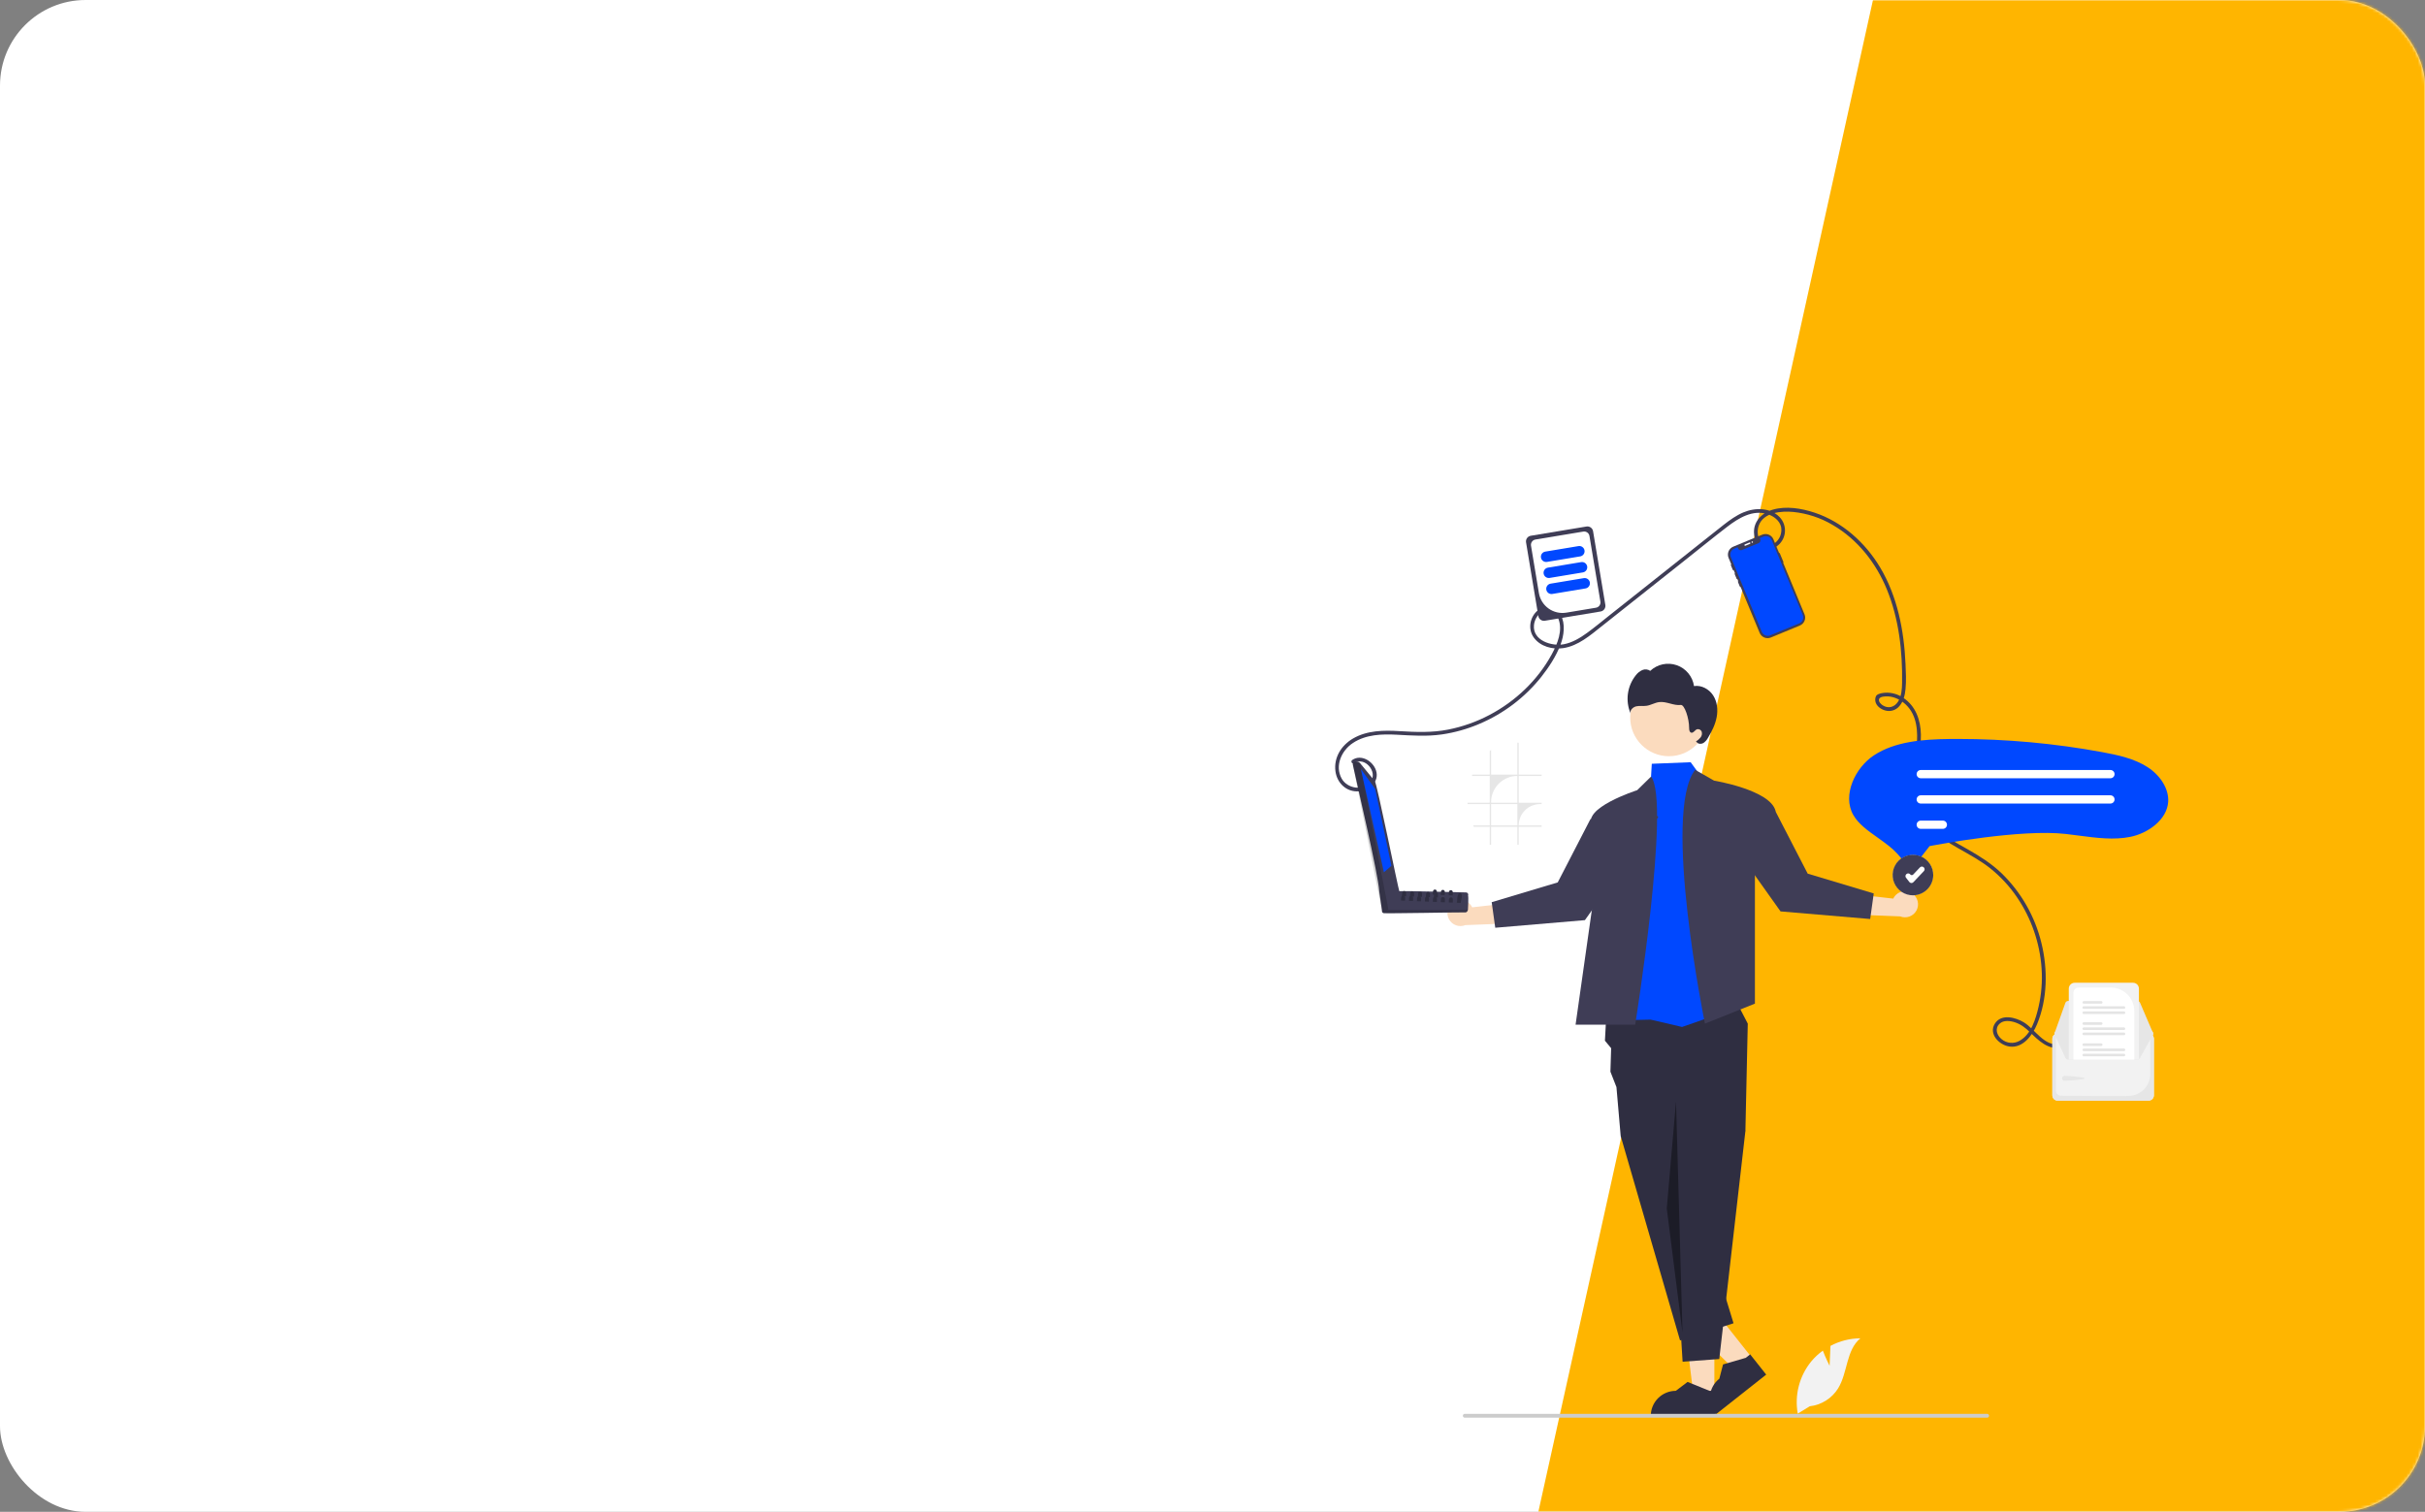 <svg width="850" height="530" viewBox="0 0 850 530" fill="none" xmlns="http://www.w3.org/2000/svg">
<rect x="0" y="0" width="850" height="530" fill="#808080" stroke="none"/>
<rect width="850" height="530" rx="30" fill="white"/>
<mask id="mask0_3138_846" style="mask-type:alpha" maskUnits="userSpaceOnUse" x="0" y="0" width="850" height="530">
<rect width="850" height="530" rx="30" fill="white"/>
</mask>
<g mask="url(#mask0_3138_846)">
<rect x="486" y="770.449" width="861.808" height="592" transform="rotate(-77.521 486 770.449)" fill="#FFB500"/>
</g>
<g clip-path="url(#clip0_3138_846)">
<path d="M474.655 267.557C478.309 265.061 483.012 270.563 480.454 273.988C477.868 277.451 472.213 276.47 470.266 272.934C467.782 268.423 470.256 263.056 474.259 260.437C478.807 257.462 484.381 257.295 489.632 257.574C494.936 257.855 500.112 258.229 505.395 257.47C509.868 256.815 514.239 255.591 518.4 253.827C526.955 250.237 534.467 244.553 540.243 237.299C542.938 233.883 545.456 230.045 546.999 225.956C548.188 222.807 548.751 218.665 547.067 215.583C546.7 214.889 546.184 214.286 545.555 213.816C544.927 213.347 544.201 213.023 543.431 212.869C542.662 212.714 541.867 212.733 541.106 212.924C540.344 213.114 539.635 213.472 539.029 213.97C536.223 216.266 535.465 220.53 537.61 223.501C539.913 226.69 544.257 227.783 547.998 227.202C553.196 226.395 557.406 222.73 561.385 219.574L590.859 196.201C595.72 192.347 600.53 188.419 605.453 184.645C609.456 181.576 614.341 178.6 619.555 180.239C621.657 180.9 623.775 182.465 624.3 184.713C624.496 185.742 624.408 186.806 624.044 187.789C623.679 188.772 623.053 189.636 622.233 190.29C621.859 190.608 621.422 190.844 620.951 190.985C620.48 191.125 619.985 191.166 619.497 191.105C619.01 191.044 618.54 190.882 618.118 190.63C617.697 190.378 617.332 190.041 617.047 189.641C615.949 188.11 615.858 185.928 616.491 184.198C618.182 179.576 624.388 179.092 628.53 179.468C633.416 179.963 638.136 181.515 642.362 184.016C651.114 189.093 657.587 197.353 661.383 206.638C665.59 216.926 666.886 228.311 666.714 239.355C666.679 241.608 666.523 244.099 665.253 246.041C664.01 247.944 661.841 248.519 659.895 247.247C659.262 246.833 658.447 246.026 658.612 245.175C658.82 244.106 660.952 244.098 661.807 244.139C664.144 244.251 666.354 245.428 668.028 247.014C672.008 250.785 672.317 256.555 671.798 261.686C671.229 267.318 669.603 272.92 670.249 278.622C671.306 287.963 678.98 293.153 686.517 297.448C690.377 299.647 694.321 301.749 697.792 304.547C701.33 307.41 704.427 310.776 706.984 314.539C712.036 321.963 715.015 330.599 715.613 339.556C715.913 344.032 715.559 348.527 714.562 352.9C713.571 357.178 712.009 362.57 707.894 364.868C706.913 365.428 705.784 365.674 704.659 365.574C703.534 365.473 702.467 365.03 701.602 364.304C699.934 362.968 699.12 360.595 700.842 358.926C702.269 357.542 704.553 357.834 706.274 358.396C708.348 359.073 709.961 360.337 711.506 361.83C714.451 364.675 717.9 368.169 722.381 367.26C723.209 367.092 722.858 365.827 722.032 365.995C716.622 367.092 713.36 360.812 709.371 358.394C706.483 356.643 701.549 355.342 699.292 358.756C696.856 362.44 700.773 366.414 704.412 366.889C709.144 367.506 712.425 362.884 714.013 359.07C717.698 350.223 717.813 339.85 715.559 330.638C713.306 321.283 708.434 312.761 701.514 306.068C698.02 302.742 694.016 300.193 689.838 297.82C685.621 295.424 681.226 293.126 677.617 289.839C675.619 288.078 674.029 285.903 672.958 283.466C671.887 281.028 671.362 278.387 671.418 275.726C671.457 269.597 673.429 263.649 673.306 257.508C673.204 252.416 671.472 247.444 667.037 244.578C665.21 243.339 663.028 242.731 660.823 242.845C659.925 242.918 658.665 243.069 657.926 243.63C657.331 244.082 657.219 245.14 657.339 245.823C657.624 247.447 659.161 248.575 660.655 249.026C661.563 249.318 662.537 249.33 663.452 249.06C664.366 248.791 665.178 248.252 665.782 247.515C667.219 245.859 667.717 243.649 667.92 241.522C668.196 238.64 668.044 235.679 667.916 232.793C667.399 221.061 665.078 209.048 658.974 198.859C653.785 190.198 645.716 182.936 636.04 179.723C631.48 178.209 626.072 177.301 621.367 178.678C617.319 179.863 614.217 183.191 614.886 187.598C615.451 191.328 619.322 193.908 622.732 191.554C623.537 190.998 624.212 190.276 624.711 189.436C625.211 188.596 625.523 187.658 625.626 186.686C625.729 185.715 625.622 184.732 625.31 183.806C624.999 182.88 624.491 182.032 623.821 181.32C620.524 177.871 615.148 177.896 611.034 179.649C608.557 180.704 606.364 182.285 604.248 183.928C601.552 186.022 598.893 188.166 596.218 190.287L563.993 215.841C561.45 217.858 558.947 219.949 556.319 221.855C553.866 223.634 551.161 225.282 548.141 225.853C543.89 226.657 537.159 224.548 537.675 219.162C537.875 217.07 539.262 214.76 541.383 214.16C543.461 213.572 545.423 214.907 546.196 216.798C547.899 220.966 545.899 225.733 543.909 229.392C538.983 238.451 531.212 245.829 522.108 250.629C517.55 253.038 512.666 254.769 507.608 255.769C501.926 256.884 496.351 256.666 490.607 256.317C485.039 255.98 479.192 256.015 474.229 258.913C470.159 261.289 467.444 265.599 468.097 270.402C468.663 274.572 472.012 277.76 476.331 277.408C479.956 277.112 483.598 274.02 482.312 270.093C481.247 266.84 477.136 264.276 473.991 266.424C473.298 266.898 473.954 268.036 474.655 267.557H474.655Z" fill="#3F3D56"/>
<path d="M753.088 362.304H721.255C720.758 362.304 720.281 362.502 719.929 362.853C719.578 363.204 719.38 363.681 719.379 364.177V383.973C719.38 384.469 719.578 384.946 719.929 385.297C720.281 385.648 720.758 385.846 721.255 385.846H753.088C753.585 385.846 754.062 385.648 754.414 385.297C754.765 384.946 754.963 384.469 754.964 383.973V364.177C754.963 363.681 754.765 363.204 754.414 362.853C754.062 362.502 753.585 362.304 753.088 362.304V362.304Z" fill="#F2F2F2"/>
<path d="M753.088 362.304H721.255C720.758 362.304 720.281 362.502 719.929 362.853C719.578 363.204 719.38 363.681 719.379 364.177V383.973C719.38 384.469 719.578 384.946 719.929 385.297C720.281 385.648 720.758 385.846 721.255 385.846H753.088C753.585 385.846 754.062 385.648 754.414 385.297C754.765 384.946 754.963 384.469 754.964 383.973V364.177C754.963 363.681 754.765 363.204 754.414 362.853C754.062 362.502 753.585 362.304 753.088 362.304V362.304ZM753.703 376.523C753.696 378.538 752.898 380.47 751.48 381.905C750.063 383.339 748.139 384.161 746.122 384.195C742.892 384.237 747.909 384.254 744.013 384.254C735.105 384.254 725.817 384.169 722.351 384.113C721.895 384.104 721.461 383.917 721.141 383.592C720.821 383.267 720.641 382.831 720.64 382.375V364.179C720.64 364.016 720.705 363.859 720.82 363.744C720.935 363.628 721.092 363.563 721.255 363.563H753.087C753.25 363.563 753.406 363.628 753.522 363.743C753.638 363.858 753.703 364.014 753.704 364.177L753.703 376.523Z" fill="#E6E6E6"/>
<path d="M749.169 350.904H724.916C724.702 350.905 724.493 350.971 724.317 351.095C724.142 351.218 724.009 351.393 723.936 351.594L720.191 362.091C720.135 362.248 720.117 362.415 720.14 362.58C720.162 362.745 720.224 362.902 720.32 363.038C720.416 363.174 720.543 363.285 720.691 363.362C720.839 363.438 721.003 363.479 721.169 363.479L753.697 363.536H753.698C753.87 363.536 754.04 363.494 754.191 363.412C754.343 363.331 754.472 363.213 754.566 363.069C754.661 362.926 754.719 362.761 754.734 362.59C754.749 362.419 754.722 362.246 754.654 362.088L754.597 362.112L754.654 362.088L750.126 351.534C750.046 351.347 749.912 351.188 749.742 351.076C749.572 350.964 749.373 350.904 749.169 350.904V350.904Z" fill="#E6E6E6"/>
<path d="M754.738 362.317C754.738 362.457 754.709 362.597 754.654 362.726L750.126 370.85C750.045 371.037 749.912 371.196 749.742 371.308C749.572 371.419 749.373 371.479 749.169 371.479H724.917C724.702 371.479 724.493 371.413 724.317 371.289C724.141 371.166 724.008 370.991 723.936 370.79L720.191 362.723C720.145 362.595 720.125 362.458 720.132 362.322C720.139 362.186 720.172 362.052 720.231 361.929C720.289 361.806 720.372 361.695 720.473 361.604C720.574 361.512 720.693 361.442 720.822 361.396C720.933 361.356 721.05 361.335 721.169 361.335L725.142 361.328L726.764 361.325L748.103 361.288L749.726 361.285L753.697 361.277H753.698C753.974 361.277 754.238 361.387 754.433 361.582C754.628 361.777 754.738 362.041 754.738 362.317V362.317Z" fill="#E6E6E6"/>
<path d="M723.642 377.152C724.123 377.152 730.727 377.555 730.727 378.036C730.727 378.516 724.123 378.892 723.642 378.892C723.411 378.892 723.189 378.8 723.026 378.637C722.863 378.474 722.771 378.253 722.771 378.022C722.771 377.791 722.863 377.57 723.026 377.407C723.189 377.244 723.411 377.152 723.642 377.152V377.152Z" fill="#E6E6E6"/>
<path d="M747.659 344.52H727.209C726.661 344.52 726.136 344.738 725.748 345.125C725.361 345.512 725.143 346.037 725.142 346.584V371.479H749.169C749.367 371.48 749.56 371.424 749.726 371.318V346.584C749.725 346.037 749.507 345.512 749.12 345.125C748.732 344.738 748.207 344.52 747.659 344.52V344.52Z" fill="#F2F2F2"/>
<path d="M739.854 346.193H728.647C728.148 346.194 727.669 346.392 727.316 346.744C726.964 347.097 726.765 347.575 726.764 348.073V371.479H748.104V354.433C748.101 352.249 747.231 350.154 745.685 348.61C744.138 347.065 742.041 346.196 739.854 346.193V346.193Z" fill="white"/>
<path d="M744.468 369.4H730.399C730.278 369.4 730.161 369.449 730.075 369.535C729.989 369.62 729.941 369.737 729.941 369.858C729.941 369.98 729.989 370.096 730.075 370.182C730.161 370.268 730.278 370.316 730.399 370.316H744.468C744.59 370.316 744.706 370.268 744.792 370.182C744.878 370.096 744.927 369.98 744.927 369.858C744.927 369.737 744.878 369.62 744.792 369.535C744.706 369.449 744.59 369.4 744.468 369.4Z" fill="#E4E4E4"/>
<path d="M744.468 367.589H730.399C730.278 367.589 730.161 367.637 730.075 367.723C729.989 367.809 729.94 367.926 729.94 368.047C729.94 368.169 729.989 368.286 730.075 368.372C730.161 368.457 730.278 368.506 730.399 368.506H744.468C744.528 368.506 744.588 368.494 744.644 368.471C744.699 368.448 744.75 368.414 744.793 368.372C744.835 368.329 744.869 368.278 744.892 368.223C744.915 368.167 744.927 368.108 744.927 368.047C744.927 367.987 744.915 367.928 744.892 367.872C744.869 367.816 744.835 367.766 744.793 367.723C744.75 367.681 744.699 367.647 744.644 367.624C744.588 367.601 744.528 367.589 744.468 367.589V367.589Z" fill="#E4E4E4"/>
<path d="M736.498 365.778H730.399C730.278 365.778 730.161 365.827 730.075 365.912C729.989 365.998 729.941 366.115 729.941 366.236C729.941 366.358 729.989 366.474 730.075 366.56C730.161 366.646 730.278 366.694 730.399 366.694H736.498C736.62 366.694 736.736 366.646 736.822 366.56C736.908 366.474 736.956 366.358 736.956 366.236C736.956 366.115 736.908 365.998 736.822 365.912C736.736 365.827 736.62 365.778 736.498 365.778Z" fill="#E4E4E4"/>
<path d="M744.468 361.985H730.399C730.278 361.986 730.162 362.034 730.076 362.12C729.99 362.206 729.942 362.322 729.942 362.444C729.942 362.565 729.99 362.682 730.076 362.767C730.162 362.853 730.278 362.902 730.399 362.902H744.468C744.528 362.902 744.588 362.891 744.644 362.868C744.7 362.845 744.751 362.811 744.794 362.768C744.836 362.726 744.87 362.675 744.893 362.62C744.917 362.564 744.928 362.504 744.928 362.444C744.928 362.383 744.917 362.324 744.893 362.268C744.87 362.212 744.836 362.162 744.794 362.119C744.751 362.077 744.7 362.043 744.644 362.02C744.588 361.997 744.528 361.985 744.468 361.985V361.985Z" fill="#E4E4E4"/>
<path d="M744.468 360.175H730.399C730.278 360.175 730.161 360.223 730.075 360.309C729.989 360.395 729.941 360.511 729.941 360.633C729.941 360.754 729.989 360.871 730.075 360.957C730.161 361.043 730.278 361.091 730.399 361.091H744.468C744.59 361.091 744.706 361.043 744.792 360.957C744.878 360.871 744.927 360.754 744.927 360.633C744.927 360.511 744.878 360.395 744.792 360.309C744.706 360.223 744.59 360.175 744.468 360.175V360.175Z" fill="#E4E4E4"/>
<path d="M736.498 358.363H730.399C730.278 358.363 730.161 358.412 730.075 358.498C729.989 358.584 729.94 358.7 729.94 358.822C729.94 358.943 729.989 359.06 730.075 359.146C730.161 359.232 730.278 359.28 730.399 359.28H736.498C736.62 359.28 736.736 359.232 736.823 359.146C736.909 359.06 736.957 358.943 736.957 358.822C736.957 358.7 736.909 358.584 736.823 358.498C736.736 358.412 736.62 358.363 736.498 358.363V358.363Z" fill="#E4E4E4"/>
<path d="M744.468 354.57H730.399C730.278 354.571 730.162 354.619 730.076 354.705C729.99 354.791 729.942 354.907 729.942 355.029C729.942 355.15 729.99 355.267 730.076 355.352C730.162 355.438 730.278 355.487 730.399 355.487H744.468C744.528 355.487 744.588 355.476 744.644 355.453C744.7 355.43 744.751 355.396 744.794 355.353C744.836 355.311 744.87 355.26 744.893 355.205C744.917 355.149 744.928 355.089 744.928 355.029C744.928 354.968 744.917 354.909 744.893 354.853C744.87 354.797 744.836 354.747 744.794 354.704C744.751 354.661 744.7 354.628 744.644 354.605C744.588 354.582 744.528 354.57 744.468 354.57V354.57Z" fill="#E4E4E4"/>
<path d="M736.498 350.949H730.399C730.278 350.949 730.161 350.998 730.075 351.084C729.989 351.169 729.94 351.286 729.94 351.408C729.94 351.529 729.989 351.646 730.075 351.732C730.161 351.818 730.278 351.866 730.399 351.866H736.498C736.558 351.866 736.618 351.854 736.674 351.831C736.729 351.808 736.78 351.774 736.823 351.732C736.865 351.689 736.899 351.639 736.922 351.583C736.945 351.528 736.957 351.468 736.957 351.408C736.957 351.347 736.945 351.288 736.922 351.232C736.899 351.177 736.865 351.126 736.823 351.084C736.78 351.041 736.729 351.007 736.674 350.984C736.618 350.961 736.558 350.949 736.498 350.949V350.949Z" fill="#E4E4E4"/>
<path d="M584.988 265.105C592.485 265.105 598.563 259.034 598.563 251.546C598.563 244.057 592.485 237.986 584.988 237.986C577.49 237.986 571.412 244.057 571.412 251.546C571.412 259.034 577.49 265.105 584.988 265.105Z" fill="#FBDBBE"/>
<path d="M744.468 352.76H730.399C730.278 352.76 730.161 352.809 730.075 352.895C729.99 352.98 729.941 353.097 729.941 353.218C729.941 353.34 729.99 353.456 730.075 353.542C730.161 353.628 730.278 353.676 730.399 353.677H744.468C744.528 353.677 744.588 353.665 744.644 353.642C744.7 353.619 744.75 353.585 744.793 353.543C744.836 353.5 744.87 353.45 744.893 353.394C744.916 353.338 744.928 353.279 744.928 353.218C744.928 353.158 744.916 353.098 744.893 353.042C744.87 352.987 744.836 352.936 744.793 352.894C744.75 352.851 744.7 352.817 744.644 352.794C744.588 352.771 744.528 352.76 744.468 352.76V352.76Z" fill="#E4E4E4"/>
<path d="M600.483 243.782C599.055 241.575 596.376 240.104 593.778 240.518C593.536 238.862 592.844 237.304 591.777 236.013C590.71 234.723 589.31 233.75 587.727 233.2C586.145 232.65 584.442 232.544 582.803 232.893C581.165 233.243 579.654 234.035 578.435 235.183C578.034 234.901 577.567 234.727 577.079 234.678C576.592 234.63 576.099 234.708 575.65 234.905C574.756 235.311 573.978 235.934 573.388 236.718C571.898 238.575 570.939 240.801 570.614 243.159C570.289 245.516 570.611 247.918 571.544 250.108C571.227 248.955 572.384 247.87 573.552 247.612C574.721 247.353 575.947 247.598 577.132 247.429C578.651 247.213 580.016 246.333 581.538 246.135C582.816 245.969 584.102 246.296 585.349 246.624C586.595 246.953 587.878 247.287 589.158 247.135C590.439 246.984 592.088 251.83 592.066 255.244C592.062 255.891 592.195 256.721 592.828 256.859C593.608 257.028 594.059 255.953 594.801 255.66C595.143 255.563 595.51 255.601 595.824 255.768C596.138 255.935 596.375 256.217 596.485 256.555C596.578 256.898 596.588 257.259 596.514 257.607C596.44 257.955 596.283 258.281 596.058 258.556C595.602 259.103 595.06 259.572 594.454 259.945L594.76 260.199C595.268 260.87 596.323 260.899 597.055 260.484C597.756 260.01 598.323 259.365 598.703 258.61C600.059 256.358 601.247 253.959 601.726 251.375C602.204 248.792 601.911 245.988 600.483 243.782Z" fill="#2F2E41"/>
<path d="M600.912 488.993L593.581 488.992L590.093 460.746L600.914 460.747L600.912 488.993Z" fill="#FBDBBE"/>
<path d="M601.17 496.632L578.624 496.631V496.347C578.624 494.022 579.549 491.793 581.194 490.149C582.84 488.505 585.072 487.582 587.4 487.582H587.4L591.518 484.461L599.202 487.582L601.17 487.582L601.17 496.632Z" fill="#2F2E41"/>
<path d="M614.133 476.063L608.381 480.603L588.106 460.606L596.596 453.903L614.133 476.063Z" fill="#FBDBBE"/>
<path d="M619.079 481.896L601.392 495.861L601.215 495.637C599.772 493.814 599.113 491.492 599.383 489.183C599.654 486.874 600.831 484.767 602.657 483.326L602.657 483.325L603.95 478.326L611.916 476.015L613.46 474.796L619.079 481.896Z" fill="#2F2E41"/>
<path d="M562.999 356.592L562.552 364.835L564.729 367.462L564.479 375.706L566.591 381.102L568.077 398.27L588.882 469.902L607.631 463.896L587.158 397.121L611.79 396.507L612.623 358.855L608.258 350.427L562.999 356.592Z" fill="#2F2E41"/>
<path d="M609.421 390.831L611.79 396.507L602.63 476.435L589.779 477.372L584.229 388.016L609.421 390.831Z" fill="#2F2E41"/>
<path d="M596.826 273.044L592.605 267.21L578.979 267.755L578.718 272.248L569.666 357.645L578.555 357.446L589.59 360.02L610.815 352.6L596.826 273.044Z" fill="#0048FF"/>
<path d="M573.161 359.225H552.263L557.715 320.786L559.926 305.206C559.926 305.206 558.361 294.07 557.604 288.252C557.533 287.631 557.641 287.003 557.914 286.441C558.162 285.915 558.486 285.427 558.875 284.994C561.416 282.066 567.134 279.528 570.719 278.138C572.565 277.427 573.849 277.018 573.849 277.018L578.717 272.25C585.705 280.971 573.161 359.225 573.161 359.225Z" fill="#3F3D56"/>
<path d="M594.179 269.87L600.808 273.665C600.808 273.665 620.443 276.886 622.352 284.251L615.125 306.042V351.838L597.604 358.856C597.604 358.856 582.49 284.869 594.179 269.87Z" fill="#3F3D56"/>
<path opacity="0.4" d="M587.468 386.165L584.229 423.64L589.744 467.253" fill="black"/>
<path d="M509.264 316.354C509.804 315.966 510.422 315.702 511.076 315.579C511.729 315.456 512.402 315.477 513.046 315.642C513.69 315.806 514.291 316.11 514.805 316.532C515.319 316.953 515.734 317.482 516.021 318.081L532.084 316.267L528.277 323.746L513.607 324.322C512.567 324.738 511.411 324.757 510.358 324.378C509.305 323.999 508.427 323.247 507.892 322.265C507.356 321.283 507.2 320.139 507.453 319.049C507.706 317.96 508.35 317.001 509.264 316.354L509.264 316.354Z" fill="#FBDBBE"/>
<path d="M576.681 283.605L581.278 286.348L555.534 322.572L524.111 325.239L522.86 316.278L546.012 309.341L557.455 287.185L576.681 283.605Z" fill="#3F3D56"/>
<path d="M670.375 313.291C669.835 312.904 669.217 312.639 668.563 312.516C667.91 312.393 667.237 312.415 666.593 312.579C665.949 312.744 665.348 313.048 664.834 313.469C664.32 313.891 663.905 314.42 663.618 315.019L647.555 313.204L651.362 320.683L666.032 321.26C667.072 321.675 668.228 321.695 669.281 321.316C670.334 320.937 671.212 320.185 671.747 319.203C672.283 318.22 672.439 317.076 672.186 315.987C671.933 314.897 671.289 313.938 670.375 313.292V313.291Z" fill="#FBDBBE"/>
<path d="M602.957 280.543L598.361 283.286L624.105 319.51L655.528 322.177L656.778 313.216L633.627 306.278L622.183 284.123L602.957 280.543Z" fill="#3F3D56"/>
<path d="M540.368 272.019V271.54H532.332V260.372H531.854V271.54H522.645V262.916C522.484 263.042 522.325 263.172 522.169 263.306V271.54H516.086C516.019 271.699 515.954 271.858 515.892 272.019H522.169V281.404H514.375C514.383 281.564 514.394 281.723 514.407 281.882H522.169V289.369H516.354C516.425 289.53 516.5 289.688 516.579 289.845H522.169V296.139H522.645V289.845H531.854V296.139H532.332V289.845H540.368V289.369H532.332C532.332 288.386 532.526 287.412 532.903 286.504C533.279 285.595 533.831 284.77 534.527 284.075C535.223 283.379 536.05 282.828 536.959 282.452C537.869 282.076 538.844 281.882 539.828 281.882H540.368V281.404H532.332V272.019H540.368ZM531.854 289.369H522.645V281.882H531.854V289.369ZM531.854 281.404H522.645V281.216C522.646 280.008 522.884 278.812 523.347 277.696C523.809 276.58 524.488 275.566 525.343 274.712C526.198 273.858 527.213 273.181 528.33 272.719C529.448 272.257 530.645 272.019 531.854 272.019V281.404Z" fill="#E6E6E6"/>
<path d="M610.18 205.758C610.117 205.784 610.047 205.784 609.984 205.758C609.921 205.732 609.871 205.682 609.845 205.619L609.18 204.013C609.154 203.951 609.154 203.88 609.18 203.818C609.206 203.755 609.256 203.706 609.319 203.68C609.381 203.654 609.452 203.654 609.515 203.68C609.577 203.706 609.627 203.755 609.653 203.818L610.318 205.424C610.344 205.487 610.344 205.557 610.318 205.619C610.292 205.682 610.242 205.732 610.18 205.758Z" fill="#3F3D56"/>
<path d="M623.6 193.861L621.614 189.067C621.463 188.703 621.242 188.372 620.963 188.093C620.683 187.814 620.352 187.593 619.987 187.442C619.623 187.291 619.232 187.213 618.837 187.213C618.442 187.213 618.052 187.29 617.687 187.441V187.441L607.519 191.644C607.154 191.794 606.823 192.016 606.544 192.294C606.265 192.573 606.043 192.904 605.892 193.268C605.741 193.632 605.663 194.023 605.663 194.417C605.662 194.811 605.74 195.202 605.891 195.566V195.566L616.786 221.863C616.937 222.228 617.159 222.559 617.438 222.838C617.717 223.116 618.048 223.338 618.413 223.489C618.777 223.64 619.168 223.718 619.563 223.718C619.958 223.718 620.349 223.64 620.713 223.49V223.49L630.881 219.287C631.246 219.136 631.577 218.915 631.856 218.636C632.136 218.358 632.357 218.027 632.508 217.662C632.66 217.298 632.738 216.908 632.738 216.514C632.738 216.119 632.66 215.729 632.509 215.364V215.364L625.013 197.273C625.037 197.263 625.057 197.249 625.075 197.232C625.093 197.214 625.107 197.193 625.116 197.17C625.126 197.147 625.131 197.123 625.131 197.098C625.131 197.073 625.126 197.048 625.116 197.025L623.847 193.963C623.838 193.94 623.824 193.919 623.806 193.902C623.789 193.884 623.768 193.87 623.745 193.861C623.722 193.851 623.697 193.846 623.672 193.846C623.647 193.846 623.623 193.851 623.6 193.861V193.861Z" fill="#3F3D56"/>
<path d="M621.031 189.331L631.91 215.59C632.137 216.135 632.138 216.748 631.915 217.294C631.691 217.841 631.261 218.277 630.717 218.509C630.71 218.513 630.703 218.517 630.696 218.52L620.479 222.743C619.928 222.97 619.31 222.97 618.76 222.742C618.21 222.514 617.773 222.077 617.545 221.528L606.665 195.268C606.552 194.996 606.494 194.705 606.495 194.41C606.495 194.116 606.553 193.824 606.666 193.552C606.779 193.28 606.945 193.033 607.153 192.825C607.362 192.617 607.609 192.452 607.882 192.34L609.121 191.827C609.122 192.002 609.166 192.174 609.249 192.328C609.332 192.482 609.452 192.613 609.598 192.71C609.743 192.807 609.911 192.866 610.085 192.883C610.259 192.9 610.435 192.874 610.597 192.807L616.422 190.399C616.549 190.346 616.664 190.269 616.761 190.171C616.861 190.073 616.94 189.956 616.995 189.828C617.049 189.699 617.078 189.56 617.079 189.42C617.08 189.281 617.053 189.142 617 189.012C616.947 188.883 616.869 188.765 616.77 188.666L618.099 188.117C618.649 187.889 619.267 187.89 619.816 188.117C620.366 188.345 620.803 188.781 621.031 189.331Z" fill="#0048FF"/>
<path d="M609.044 203.019C608.982 203.044 608.911 203.044 608.849 203.018C608.786 202.992 608.736 202.943 608.71 202.88L608.045 201.274C608.019 201.212 608.019 201.141 608.045 201.079C608.071 201.016 608.121 200.966 608.183 200.94C608.246 200.914 608.317 200.914 608.379 200.94C608.442 200.966 608.492 201.016 608.518 201.079L609.183 202.685C609.209 202.747 609.209 202.818 609.183 202.88C609.157 202.943 609.107 202.993 609.044 203.019V203.019Z" fill="#3F3D56"/>
<path d="M607.705 199.921C607.643 199.947 607.572 199.946 607.51 199.921C607.447 199.895 607.397 199.845 607.371 199.782L606.706 198.176C606.693 198.145 606.686 198.112 606.686 198.078C606.686 198.045 606.693 198.011 606.705 197.98C606.718 197.949 606.737 197.921 606.761 197.897C606.785 197.873 606.813 197.855 606.844 197.842C606.875 197.829 606.909 197.822 606.942 197.822C606.976 197.822 607.009 197.829 607.04 197.842C607.071 197.855 607.1 197.874 607.123 197.898C607.147 197.921 607.166 197.95 607.179 197.981L607.844 199.587C607.87 199.649 607.87 199.72 607.844 199.782C607.818 199.845 607.768 199.895 607.705 199.921Z" fill="#3F3D56"/>
<path d="M611.451 191.181C611.425 191.118 611.425 191.048 611.451 190.985C611.477 190.923 611.527 190.873 611.59 190.847L613.197 190.183C613.26 190.157 613.331 190.157 613.393 190.183C613.456 190.209 613.506 190.258 613.532 190.321C613.558 190.384 613.558 190.454 613.532 190.517C613.506 190.579 613.456 190.629 613.393 190.655L611.785 191.319C611.723 191.345 611.652 191.345 611.589 191.319C611.527 191.293 611.477 191.244 611.451 191.181V191.181Z" fill="white"/>
<path d="M614.194 190.302C614.335 190.302 614.45 190.188 614.45 190.047C614.45 189.905 614.335 189.791 614.194 189.791C614.053 189.791 613.938 189.905 613.938 190.047C613.938 190.188 614.053 190.302 614.194 190.302Z" fill="white"/>
<path d="M669.691 303.709C669.659 303.709 669.626 303.709 669.594 303.707C669.214 303.693 668.843 303.588 668.512 303.4C668.182 303.213 667.901 302.948 667.695 302.629C666.152 300.324 664.257 298.275 662.081 296.554C660.763 295.502 659.386 294.524 658.055 293.578C654.62 291.139 651.385 288.841 649.589 285.666C645.674 278.743 650.285 269.101 656.871 264.777C664.26 259.927 673.978 259.166 683.379 259.066C684.356 259.056 685.333 259.051 686.311 259.051C703.25 259.057 720.153 260.601 736.812 263.663C742.351 264.684 748.15 265.934 752.809 268.969C757.441 271.986 760.256 276.737 759.982 281.072C759.581 287.402 752.863 292.132 746.746 293.368C740.915 294.546 734.858 293.75 728.445 292.907C727.03 292.721 725.566 292.529 724.118 292.362C708.387 290.546 678.835 296.144 677.585 296.383L676.345 296.62L671.532 302.806C671.315 303.088 671.036 303.316 670.717 303.473C670.398 303.63 670.047 303.71 669.691 303.709V303.709Z" fill="#0048FF"/>
<path d="M739.743 272.83H673.253C672.869 272.83 672.501 272.678 672.23 272.407C671.959 272.136 671.806 271.769 671.806 271.385C671.806 271.002 671.959 270.635 672.23 270.364C672.501 270.093 672.869 269.94 673.253 269.94H739.743C740.127 269.94 740.495 270.093 740.766 270.364C741.038 270.635 741.19 271.002 741.19 271.385C741.19 271.769 741.038 272.136 740.766 272.407C740.495 272.678 740.127 272.83 739.743 272.83V272.83Z" fill="white"/>
<path d="M739.743 281.701H673.253C672.869 281.7 672.502 281.548 672.231 281.278C671.96 281.007 671.807 280.64 671.807 280.257C671.806 279.874 671.958 279.507 672.229 279.236C672.499 278.964 672.866 278.811 673.25 278.811H739.743C740.127 278.811 740.494 278.964 740.765 279.235C741.035 279.506 741.187 279.873 741.187 280.256C741.187 280.638 741.035 281.005 740.765 281.276C740.494 281.547 740.127 281.7 739.743 281.701Z" fill="white"/>
<path d="M681.001 290.57H673.253C672.87 290.569 672.502 290.416 672.231 290.146C671.961 289.875 671.809 289.507 671.809 289.125C671.809 288.742 671.961 288.375 672.231 288.104C672.502 287.833 672.87 287.68 673.253 287.68H681.001C681.385 287.68 681.752 287.833 682.023 288.104C682.293 288.375 682.445 288.742 682.445 289.125C682.445 289.507 682.293 289.875 682.023 290.146C681.752 290.416 681.385 290.569 681.001 290.57V290.57Z" fill="white"/>
<path d="M670.512 313.783C674.395 313.783 677.544 310.638 677.544 306.759C677.544 302.88 674.395 299.735 670.512 299.735C666.628 299.735 663.479 302.88 663.479 306.759C663.479 310.638 666.628 313.783 670.512 313.783Z" fill="white"/>
<path d="M670.512 313.87C669.104 313.87 667.728 313.453 666.557 312.671C665.386 311.89 664.474 310.78 663.935 309.481C663.397 308.182 663.256 306.752 663.53 305.373C663.805 303.994 664.483 302.727 665.478 301.733C666.474 300.738 667.742 300.061 669.123 299.787C670.504 299.513 671.935 299.653 673.235 300.192C674.536 300.73 675.648 301.641 676.43 302.81C677.212 303.979 677.629 305.354 677.63 306.76C677.627 308.645 676.877 310.452 675.542 311.785C674.208 313.118 672.399 313.867 670.512 313.87V313.87Z" fill="#3F3D56"/>
<path d="M669.985 309.567C669.97 309.567 669.955 309.566 669.94 309.566C669.808 309.559 669.679 309.524 669.561 309.463C669.443 309.402 669.34 309.316 669.259 309.212L668.084 307.703C668.009 307.607 667.955 307.499 667.923 307.382C667.891 307.266 667.882 307.144 667.897 307.025C667.912 306.905 667.95 306.789 668.01 306.684C668.07 306.579 668.149 306.487 668.245 306.413L668.287 306.38C668.383 306.306 668.492 306.251 668.608 306.219C668.725 306.187 668.846 306.178 668.966 306.193C669.086 306.208 669.202 306.247 669.307 306.307C669.412 306.366 669.504 306.446 669.579 306.541C669.638 306.617 669.713 306.68 669.799 306.724C669.885 306.769 669.979 306.794 670.075 306.799C670.172 306.804 670.268 306.787 670.358 306.752C670.448 306.716 670.528 306.661 670.595 306.591L672.981 304.075C673.149 303.898 673.38 303.795 673.624 303.788C673.868 303.782 674.104 303.872 674.282 304.039L674.321 304.077C674.409 304.16 674.479 304.259 674.528 304.369C674.578 304.479 674.605 304.598 674.608 304.719C674.611 304.84 674.591 304.96 674.547 305.072C674.504 305.185 674.439 305.288 674.356 305.376L670.653 309.28C670.567 309.37 670.464 309.443 670.349 309.492C670.234 309.541 670.11 309.567 669.985 309.567Z" fill="white"/>
<path d="M539.207 215.966L534.905 190.125C534.819 189.602 534.944 189.065 535.252 188.634C535.561 188.203 536.028 187.911 536.552 187.824L556.091 184.579C556.615 184.492 557.152 184.617 557.583 184.925C558.015 185.233 558.307 185.7 558.395 186.223L562.697 212.065C562.783 212.588 562.659 213.124 562.35 213.555C562.041 213.987 561.574 214.278 561.05 214.366L541.511 217.611C540.987 217.697 540.451 217.573 540.019 217.264C539.587 216.956 539.295 216.489 539.207 215.966Z" fill="#3F3D56"/>
<path d="M539.407 207.912L536.641 191.299C536.56 190.809 536.677 190.307 536.966 189.903C537.255 189.499 537.693 189.226 538.183 189.144L554.975 186.355C555.466 186.274 555.969 186.391 556.373 186.68C556.777 186.969 557.051 187.406 557.133 187.895L560.961 210.891C561.042 211.381 560.925 211.883 560.636 212.287C560.347 212.691 559.909 212.964 559.419 213.046L549.016 214.774C546.831 215.134 544.593 214.614 542.791 213.328C540.99 212.041 539.772 210.094 539.407 207.912V207.912Z" fill="white"/>
<path d="M540.131 195.482C540.052 195.003 540.166 194.513 540.449 194.118C540.732 193.723 541.159 193.457 541.638 193.377L553.287 191.442C553.525 191.402 553.767 191.41 554.002 191.464C554.236 191.519 554.458 191.619 554.653 191.758C554.849 191.898 555.015 192.075 555.143 192.279C555.27 192.483 555.356 192.71 555.395 192.947C555.435 193.184 555.427 193.427 555.373 193.661C555.318 193.895 555.218 194.116 555.079 194.312C554.939 194.507 554.761 194.673 554.557 194.8C554.353 194.927 554.126 195.013 553.888 195.053L542.24 196.987C541.76 197.066 541.269 196.952 540.874 196.67C540.479 196.388 540.212 195.961 540.131 195.482V195.482Z" fill="#0048FF"/>
<path d="M541.067 201.099C540.987 200.621 541.102 200.13 541.384 199.735C541.667 199.341 542.094 199.074 542.574 198.994L554.222 197.059C554.702 196.979 555.193 197.093 555.589 197.375C555.984 197.658 556.251 198.085 556.331 198.564C556.41 199.043 556.296 199.534 556.014 199.929C555.731 200.324 555.303 200.59 554.824 200.67L543.175 202.605C542.695 202.684 542.204 202.57 541.809 202.287C541.414 202.005 541.147 201.578 541.067 201.099Z" fill="#0048FF"/>
<path d="M542.002 206.717C541.923 206.238 542.037 205.747 542.32 205.352C542.602 204.958 543.03 204.691 543.509 204.611L555.158 202.676C555.395 202.637 555.638 202.644 555.873 202.699C556.107 202.753 556.328 202.853 556.524 202.993C556.72 203.132 556.886 203.309 557.013 203.513C557.141 203.717 557.227 203.944 557.266 204.181C557.306 204.418 557.298 204.661 557.243 204.895C557.189 205.129 557.089 205.35 556.949 205.546C556.809 205.741 556.632 205.908 556.428 206.035C556.224 206.162 555.996 206.248 555.759 206.287L544.11 208.222C543.631 208.301 543.14 208.187 542.745 207.905C542.349 207.622 542.082 207.195 542.002 206.717V206.717Z" fill="#0048FF"/>
<path d="M641.296 478.778L641.605 471.823C644.834 470.1 648.435 469.189 652.096 469.171C647.057 473.285 647.687 481.216 644.271 486.749C643.193 488.466 641.741 489.919 640.024 491C638.306 492.081 636.368 492.762 634.351 492.993L630.135 495.571C629.556 492.35 629.684 489.041 630.509 485.874C631.334 482.706 632.836 479.755 634.913 477.224C636.092 475.815 637.444 474.56 638.937 473.489C639.947 476.149 641.296 478.778 641.296 478.778Z" fill="#F2F2F2"/>
<path d="M697.197 496.321C697.197 496.41 697.18 496.499 697.146 496.581C697.112 496.664 697.062 496.739 696.998 496.802C696.935 496.865 696.86 496.915 696.778 496.949C696.695 496.983 696.606 497.001 696.517 497H513.431C513.251 497 513.078 496.929 512.95 496.801C512.823 496.674 512.751 496.501 512.751 496.321C512.751 496.141 512.823 495.968 512.95 495.841C513.078 495.713 513.251 495.642 513.431 495.642H696.517C696.606 495.641 696.695 495.659 696.778 495.693C696.86 495.727 696.935 495.777 696.998 495.84C697.062 495.903 697.112 495.978 697.146 496.061C697.18 496.143 697.197 496.232 697.197 496.321Z" fill="#CCCCCC"/>
<path d="M513.873 312.853C510.626 312.789 493.184 312.289 490.324 312.412C490.162 311.846 484.74 318.786 484.608 318.829C484.52 318.922 484.456 319.034 484.421 319.157C484.386 319.28 484.382 319.409 484.408 319.534C484.434 319.659 484.49 319.776 484.571 319.875C484.652 319.974 484.755 320.051 484.873 320.101C485.192 320.295 513.31 319.775 513.651 319.843C513.798 319.84 513.942 319.797 514.065 319.716C514.189 319.636 514.287 319.522 514.349 319.389L514.537 318.968C514.556 318.249 514.792 314.573 514.58 313.944C514.632 313.826 514.654 313.697 514.644 313.569C514.633 313.44 514.591 313.316 514.521 313.208C514.451 313.1 514.355 313.011 514.242 312.949C514.129 312.887 514.002 312.854 513.873 312.853V312.853Z" fill="#3F3D56"/>
<path opacity="0.17" d="M514.536 318.968C514.371 319.364 514.16 319.862 513.651 319.843L485.17 320.163C485.035 320.161 484.903 320.125 484.786 320.058C484.67 319.991 484.572 319.894 484.503 319.779C484.435 319.663 484.397 319.532 484.393 319.397C484.39 319.263 484.421 319.13 484.484 319.011L514.536 318.968Z" fill="black"/>
<path d="M490.457 312.327C490.15 311.797 482.536 274.166 481.9 273.851L476.702 267.499L476.237 267.15C475.591 266.795 474.041 267.035 474.181 268.021C475.402 273.869 483.258 307.179 483.43 312.372L484.375 318.988C484.392 319.101 484.432 319.209 484.494 319.305C484.555 319.401 484.635 319.483 484.73 319.546C484.825 319.609 484.932 319.652 485.044 319.671C485.157 319.69 485.272 319.685 485.382 319.657C485.653 319.628 485.912 319.529 486.133 319.37C486.354 319.21 486.53 318.996 486.643 318.748C486.713 318.514 490.813 312.462 490.457 312.327Z" fill="#3F3D56"/>
<path opacity="0.17" d="M476.701 267.499L486.644 318.749C486.311 319.59 484.755 320.179 484.393 319.076C484.386 319.075 474.192 268.052 474.182 268.022C474.073 266.794 476.105 266.755 476.701 267.499Z" fill="black"/>
<path d="M477 269.595L482.05 276.625L487.718 303.512L485.083 305.808L477 269.595Z" fill="#0048FF"/>
<path d="M510.613 316.479L512.01 316.536C512.032 316.128 512.099 315.723 512.211 315.329C512.422 314.332 512.61 313.146 511.738 313.151C511.147 313.094 510.946 313.842 510.841 314.655C510.813 315.268 510.737 315.878 510.613 316.479V316.479Z" fill="#2F2E41"/>
<path d="M502.598 314.603L503.54 314.638L503.995 314.655C503.986 314.157 504.219 313.129 503.654 312.875C503.564 312.836 503.467 312.817 503.369 312.818C502.839 312.787 502.681 313.19 502.633 313.654C502.603 313.933 502.616 314.231 502.607 314.463C502.607 314.511 502.603 314.559 502.598 314.603Z" fill="#2F2E41"/>
<path d="M499.809 314.488L500.755 314.528L501.206 314.545C501.197 313.972 501.499 312.721 500.579 312.704C499.73 312.656 499.839 313.736 499.817 314.348C499.817 314.397 499.813 314.445 499.809 314.488Z" fill="#2F2E41"/>
<path d="M497.019 314.379L497.961 314.414L498.416 314.432C498.407 313.863 498.71 312.612 497.79 312.595C496.94 312.542 497.05 313.623 497.028 314.239C497.028 314.287 497.023 314.336 497.019 314.379Z" fill="#2F2E41"/>
<path d="M494.229 314.266L495.175 314.305L495.626 314.323C495.617 313.75 495.919 312.503 495 312.481C494.15 312.433 494.26 313.513 494.238 314.126C494.238 314.174 494.233 314.222 494.229 314.266Z" fill="#2F2E41"/>
<path d="M491.439 314.156L492.381 314.191L492.837 314.209C492.828 313.684 493.082 312.586 492.407 312.398H492.403C492.34 312.379 492.275 312.371 492.21 312.372C492.131 312.365 492.051 312.372 491.974 312.394H491.969C491.383 312.547 491.466 313.465 491.448 314.016C491.448 314.065 491.444 314.113 491.439 314.156Z" fill="#2F2E41"/>
<path d="M507.797 313.859L509.194 313.916C509.194 313.863 509.194 313.806 509.198 313.741C509.233 313.408 509.239 313.073 509.216 312.739C509.168 312.371 509.01 312.083 508.568 312.074C508.117 312.048 507.937 312.336 507.867 312.708C507.851 312.771 507.839 312.836 507.832 312.901V312.905C507.797 313.246 507.819 313.614 507.797 313.859Z" fill="#2F2E41"/>
<path d="M505.007 313.745L506.404 313.802C506.434 313.427 506.443 313.05 506.431 312.674C506.391 312.289 506.238 311.974 505.778 311.965C505.314 311.934 505.134 312.249 505.064 312.639C504.999 313.015 505.034 313.465 505.007 313.745Z" fill="#2F2E41"/>
<path d="M502.217 313.636L502.633 313.653L503.614 313.693C503.61 313.483 503.649 313.176 503.654 312.875C503.657 312.784 503.655 312.693 503.645 312.603C503.61 312.197 503.465 311.86 502.988 311.851C502.502 311.825 502.331 312.162 502.27 312.573C502.209 312.94 502.244 313.365 502.217 313.636Z" fill="#2F2E41"/>
<path d="M507.823 316.37L509.22 316.422C509.216 315.853 509.514 314.602 508.594 314.585C507.674 314.528 507.876 315.797 507.823 316.37Z" fill="#2F2E41"/>
<path d="M505.033 316.256L506.43 316.313C506.426 315.74 506.724 314.489 505.804 314.471C504.884 314.419 505.086 315.687 505.033 316.256Z" fill="#2F2E41"/>
<path d="M502.244 316.147L503.641 316.199C503.636 315.792 503.79 315.04 503.54 314.637C503.486 314.548 503.408 314.476 503.315 314.427C503.223 314.379 503.119 314.356 503.014 314.362C502.871 314.347 502.727 314.382 502.607 314.462C502.16 314.755 502.287 315.683 502.244 316.147Z" fill="#2F2E41"/>
<path d="M499.454 316.033L500.851 316.089C500.847 315.683 500.996 314.935 500.755 314.528C500.7 314.437 500.622 314.363 500.529 314.314C500.436 314.265 500.33 314.242 500.225 314.248C500.081 314.232 499.937 314.268 499.818 314.348C499.371 314.65 499.498 315.573 499.454 316.033Z" fill="#2F2E41"/>
<path d="M496.664 315.923L498.061 315.975C498.057 315.569 498.21 314.816 497.96 314.414C497.906 314.325 497.828 314.252 497.736 314.203C497.643 314.155 497.539 314.132 497.435 314.138C497.291 314.123 497.147 314.159 497.028 314.239C496.581 314.532 496.708 315.459 496.664 315.923Z" fill="#2F2E41"/>
<path d="M493.875 315.81L495.272 315.867C495.267 315.46 495.416 314.712 495.175 314.305C495.121 314.214 495.043 314.14 494.95 314.091C494.856 314.041 494.751 314.019 494.645 314.025C494.502 314.009 494.358 314.045 494.238 314.126C493.791 314.428 493.918 315.351 493.875 315.81Z" fill="#2F2E41"/>
<path d="M491.084 315.7L492.482 315.753C492.477 315.346 492.626 314.598 492.381 314.191C492.327 314.102 492.249 314.029 492.157 313.98C492.064 313.931 491.96 313.909 491.855 313.916C491.712 313.9 491.568 313.936 491.448 314.016C491.001 314.314 491.128 315.237 491.084 315.7Z" fill="#2F2E41"/>
</g>
<defs>
<clipPath id="clip0_3138_846">
<rect width="292" height="319" fill="white" transform="translate(468 178)"/>
</clipPath>
</defs>
</svg>
